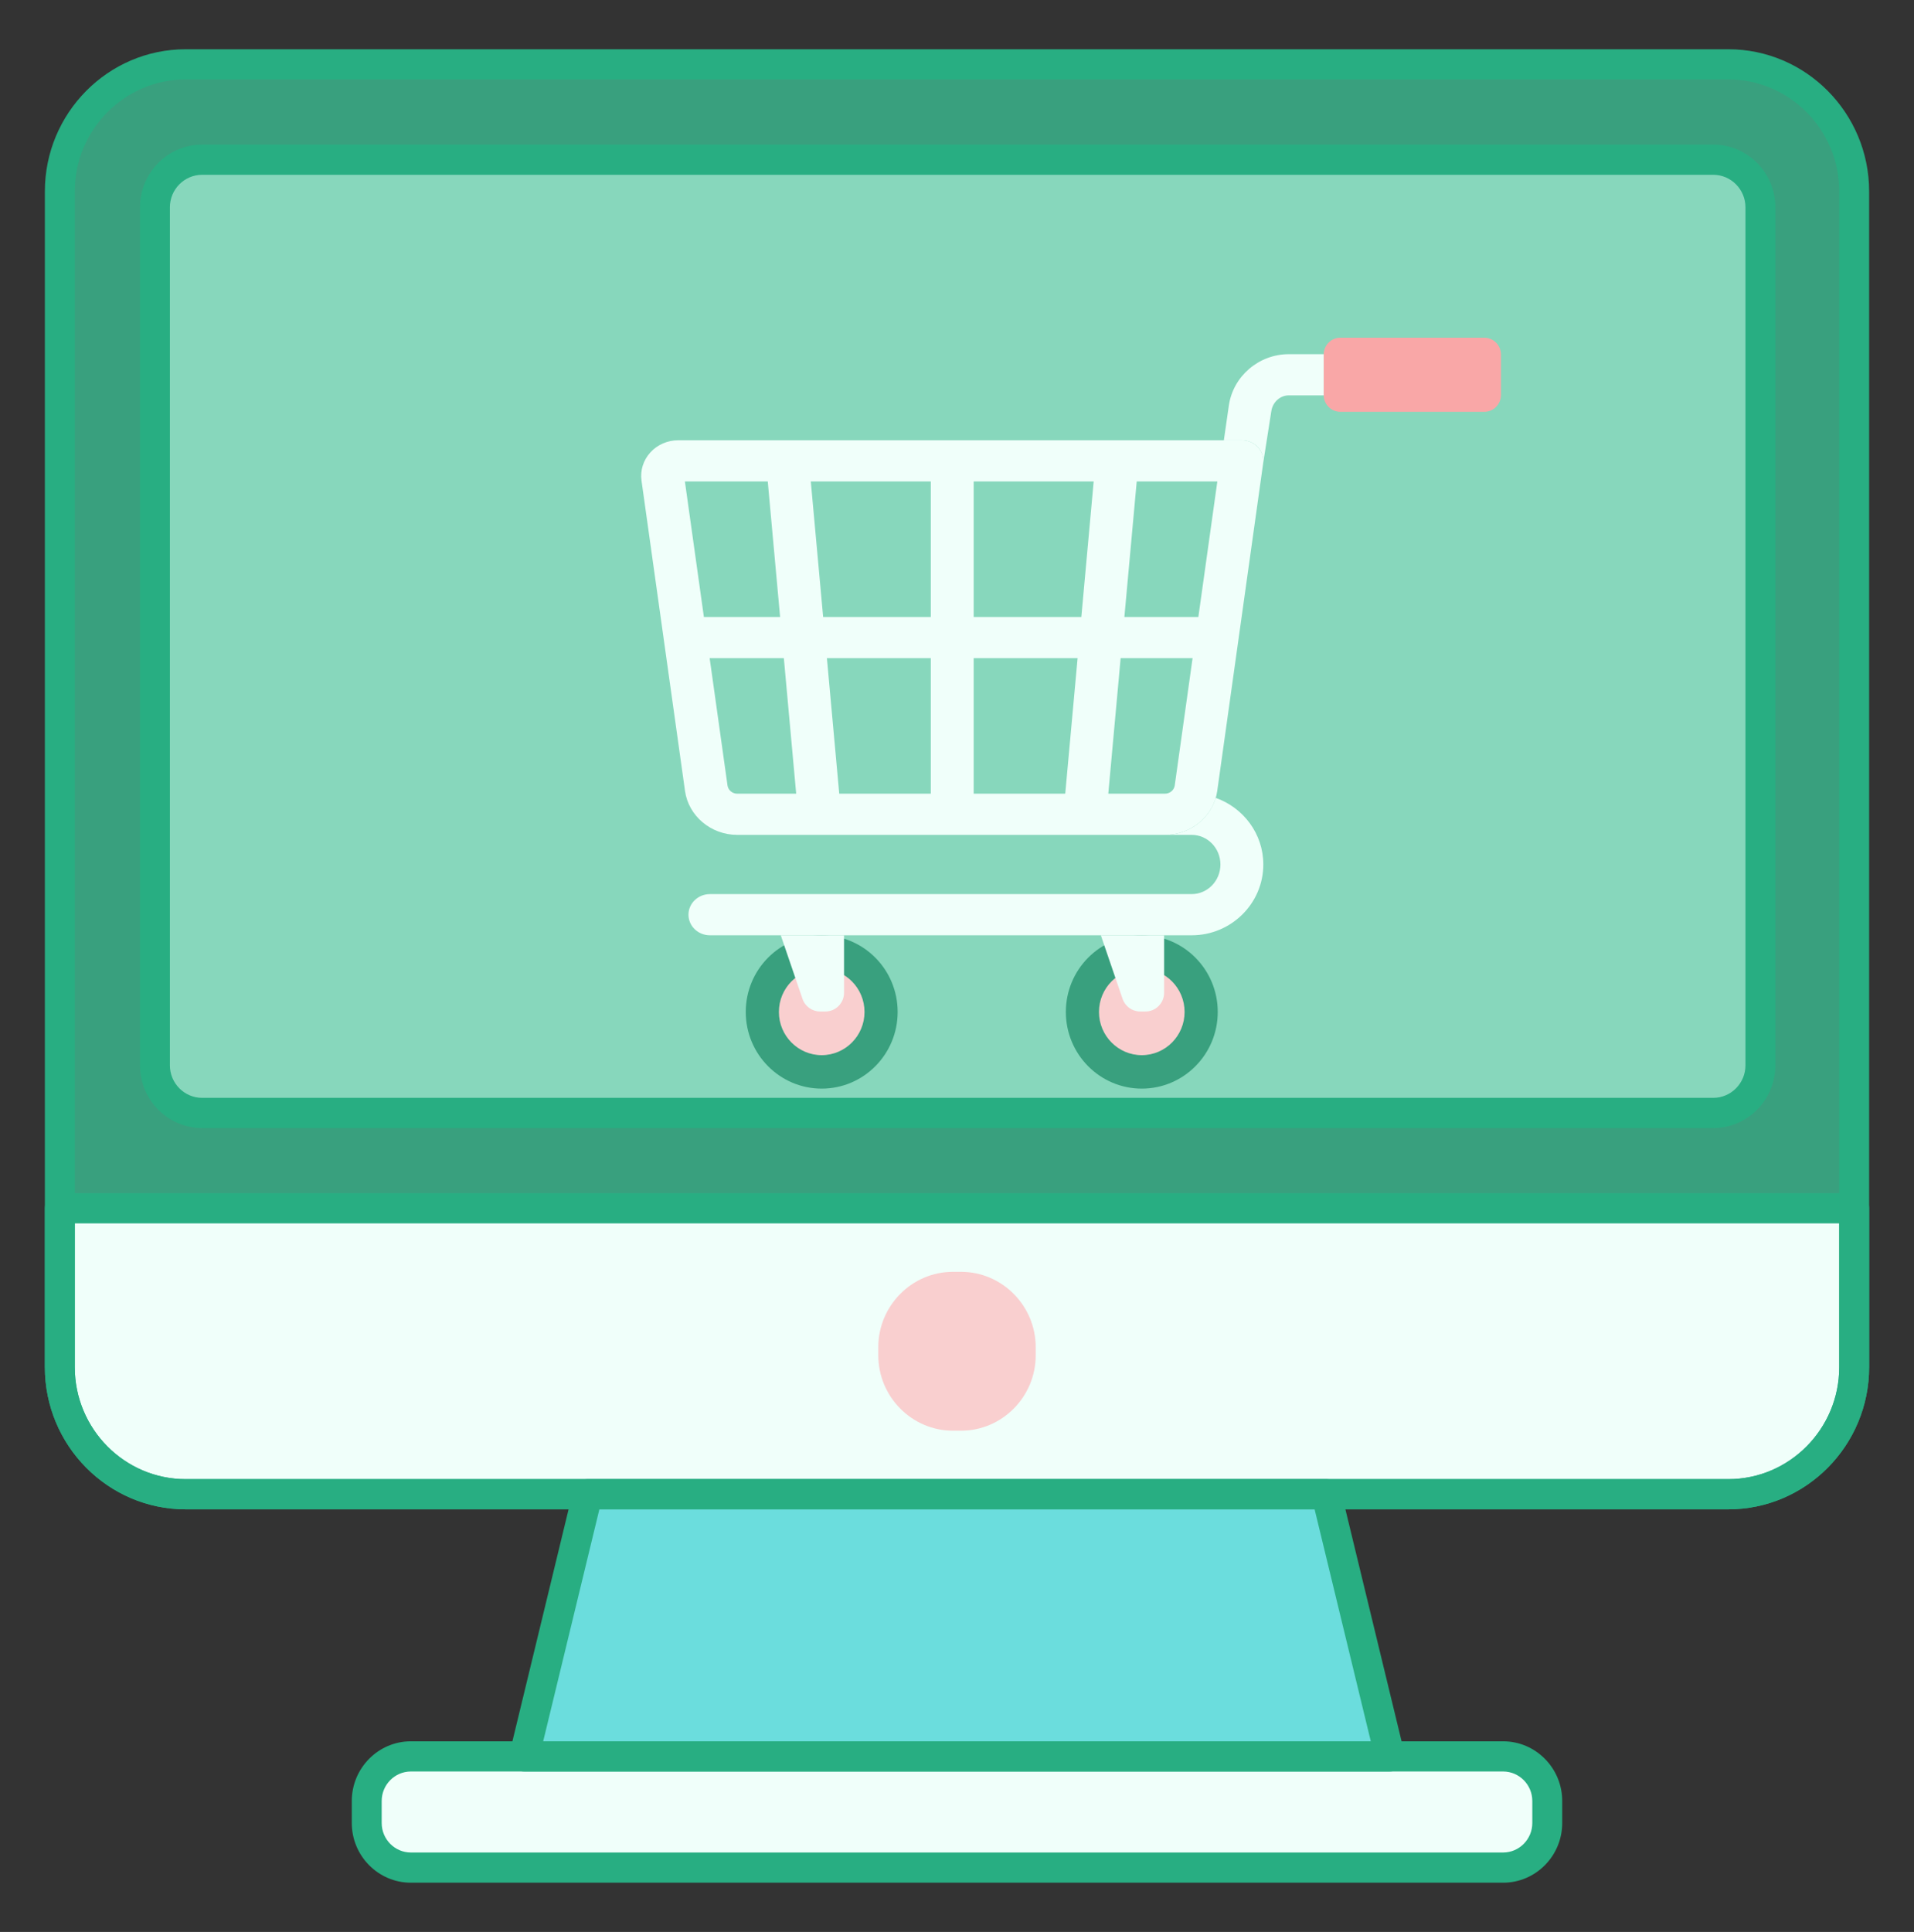 <svg width="109" height="110" viewBox="0 0 109 110" fill="none" xmlns="http://www.w3.org/2000/svg">
<rect x="0" y="0" width="109" height="110" fill="#333333" stroke="none"/>
<path d="M98.423 85.078H10.577C6.617 85.078 3.406 81.838 3.406 77.841V10.9C3.406 6.903 6.617 3.664 10.577 3.664H98.423C102.383 3.664 105.594 6.903 105.594 10.9V77.841C105.594 81.838 102.383 85.078 98.423 85.078Z" fill="#39A07E"/>
<path d="M8.823 60.655V11.806C8.823 10.307 10.028 9.092 11.513 9.092H97.565C99.05 9.092 100.254 10.307 100.254 11.806V60.655C100.254 62.154 99.05 63.369 97.565 63.369H11.513C10.028 63.369 8.823 62.154 8.823 60.655Z" fill="#87D7BC"/>
<path d="M85.599 106.337H23.401C22.012 106.337 20.886 105.2 20.886 103.798V102.543C20.886 101.141 22.012 100.004 23.401 100.004H85.599C86.988 100.004 88.115 101.141 88.115 102.543V103.798C88.114 105.2 86.988 106.337 85.599 106.337Z" fill="#F0FFFA"/>
<path d="M33.465 85.079L29.849 100.004H79.151L75.535 85.079H33.465Z" fill="#6BDDDD"/>
<path d="M3.406 68.795V77.842C3.406 81.839 6.617 85.078 10.577 85.078H98.423C102.383 85.078 105.594 81.839 105.594 77.842V68.795H3.406Z" fill="#F0FFFA"/>
<path d="M54.73 81.46H54.27C51.932 81.46 50.018 79.529 50.018 77.169V76.705C50.018 74.345 51.932 72.414 54.27 72.414H54.73C57.068 72.414 58.982 74.345 58.982 76.705V77.169C58.982 79.529 57.069 81.46 54.73 81.46Z" fill="#F9CFCF"/>
<path d="M98.423 85.938H10.577C6.153 85.938 2.555 82.306 2.555 77.841V10.9C2.555 6.436 6.153 2.804 10.577 2.804H98.423C102.847 2.804 106.445 6.436 106.445 10.9V77.841C106.445 82.306 102.847 85.938 98.423 85.938ZM10.577 4.523C7.093 4.523 4.258 7.384 4.258 10.9V77.841C4.258 81.358 7.093 84.219 10.577 84.219H98.423C101.907 84.219 104.742 81.358 104.742 77.841V10.9C104.742 7.384 101.907 4.523 98.423 4.523H10.577Z" fill="#28AE82"/>
<path d="M85.599 107.196H23.401C21.545 107.196 20.034 105.672 20.034 103.798V102.543C20.034 100.67 21.545 99.145 23.401 99.145H85.599C87.455 99.145 88.966 100.67 88.966 102.543V103.798C88.966 105.672 87.455 107.196 85.599 107.196ZM23.401 100.864C22.484 100.864 21.737 101.617 21.737 102.543V103.798C21.737 104.724 22.484 105.477 23.401 105.477H85.599C86.516 105.477 87.263 104.724 87.263 103.798V102.543C87.263 101.617 86.516 100.864 85.599 100.864H23.401Z" fill="#28AE82"/>
<path d="M79.151 100.863H29.849C29.588 100.863 29.341 100.742 29.18 100.535C29.018 100.327 28.96 100.056 29.023 99.8L32.637 84.875C32.731 84.49 33.072 84.22 33.464 84.22H75.535C75.928 84.22 76.269 84.49 76.362 84.875L79.977 99.8C80.039 100.056 79.981 100.327 79.82 100.535C79.659 100.742 79.412 100.863 79.151 100.863ZM30.934 99.144H78.065L74.866 85.939H34.133L30.934 99.144Z" fill="#28AE82"/>
<path d="M98.423 85.938H10.577C6.153 85.938 2.555 82.306 2.555 77.842V68.795C2.555 68.321 2.936 67.936 3.406 67.936H105.594C106.064 67.936 106.445 68.321 106.445 68.795V77.842C106.445 82.306 102.847 85.938 98.423 85.938ZM4.258 69.655V77.842C4.258 81.358 7.093 84.219 10.577 84.219H98.423C101.907 84.219 104.742 81.358 104.742 77.842V69.655H4.258Z" fill="#28AE82"/>
<path d="M97.566 64.228H11.513C9.56 64.228 7.972 62.625 7.972 60.655V11.806C7.972 9.836 9.56 8.233 11.513 8.233H97.565C99.517 8.233 101.106 9.836 101.106 11.806V60.655C101.106 62.625 99.517 64.228 97.566 64.228ZM11.513 9.952C10.499 9.952 9.675 10.784 9.675 11.806V60.655C9.675 61.678 10.5 62.509 11.513 62.509H97.565C98.579 62.509 99.402 61.677 99.402 60.655V11.806C99.402 10.784 98.578 9.952 97.565 9.952H11.513V9.952Z" fill="#28AE82"/>
<path d="M65.024 61.983C67.412 61.983 69.349 60.028 69.349 57.618C69.349 55.207 67.412 53.253 65.024 53.253C62.635 53.253 60.699 55.207 60.699 57.618C60.699 60.028 62.635 61.983 65.024 61.983Z" fill="#39A07E"/>
<path d="M65.024 60.078C63.679 60.078 62.586 58.974 62.586 57.618C62.586 56.261 63.679 55.158 65.024 55.158C66.368 55.158 67.461 56.261 67.461 57.618C67.461 58.974 66.368 60.078 65.024 60.078Z" fill="#F9CFCF"/>
<path d="M46.795 61.983C49.184 61.983 51.12 60.028 51.12 57.618C51.12 55.207 49.184 53.253 46.795 53.253C44.406 53.253 42.47 55.207 42.47 57.618C42.47 60.028 44.406 61.983 46.795 61.983Z" fill="#39A07E"/>
<path d="M46.795 60.078C45.451 60.078 44.357 58.974 44.357 57.618C44.357 56.261 45.451 55.158 46.795 55.158C48.139 55.158 49.233 56.261 49.233 57.618C49.233 58.974 48.139 60.078 46.795 60.078Z" fill="#F9CFCF"/>
<path d="M48.067 53.253V56.522C48.067 57.113 47.593 57.592 47.007 57.592H46.703C46.251 57.592 45.848 57.303 45.701 56.871L44.464 53.253H48.067Z" fill="#F0FFFA"/>
<path d="M66.295 53.253V56.522C66.295 57.113 65.821 57.592 65.236 57.592H64.931C64.479 57.592 64.077 57.303 63.929 56.871L62.692 53.253H66.295Z" fill="#F0FFFA"/>
<path d="M84.526 23.449H76.334C75.808 23.449 75.381 23.018 75.381 22.487V20.19C75.381 19.659 75.808 19.228 76.334 19.228H84.526C85.053 19.228 85.479 19.659 85.479 20.19V22.487C85.479 23.019 85.053 23.449 84.526 23.449Z" fill="#F9A7A7"/>
<path d="M72.4 23.41C72.474 22.898 72.902 22.511 73.396 22.511H75.382V20.166H73.396C71.689 20.166 70.222 21.423 69.982 23.089L69.697 25.067H70.724C71.076 25.067 71.411 25.214 71.642 25.468C71.874 25.723 71.981 26.061 71.933 26.396L72.4 23.41Z" fill="#F0FFFA"/>
<path d="M71.642 25.468C71.41 25.213 71.075 25.067 70.723 25.067H38.626C38.017 25.067 37.438 25.32 37.037 25.76C36.636 26.201 36.452 26.786 36.533 27.366L39.011 45.036C39.211 46.461 40.49 47.535 41.987 47.535H45.515H46.419H46.917H61.542H62.04H63.859H66.344C67.841 47.535 69.12 46.461 69.32 45.036L71.933 26.396C71.98 26.061 71.874 25.722 71.642 25.468ZM39.004 27.412H43.723L44.426 35.129H40.086L39.004 27.412ZM41.987 45.191C41.707 45.191 41.468 44.99 41.431 44.723L40.414 37.474H44.639L45.342 45.191H41.987ZM53.008 45.191H47.794L47.091 37.474H53.008V45.191ZM53.008 35.129H46.877L46.174 27.412H53.008V35.129ZM60.664 45.191H55.45V37.473H61.368L60.664 45.191ZM61.581 35.129H55.45V27.412H62.284L61.581 35.129ZM66.9 44.723C66.862 44.989 66.623 45.19 66.344 45.19H63.116L63.819 37.473H67.916L66.9 44.723ZM68.245 35.129H64.032L64.735 27.412H69.326L68.245 35.129Z" fill="#F0FFFA"/>
<path d="M67.864 47.535C68.767 47.535 69.502 48.292 69.502 49.222C69.502 50.152 68.768 50.908 67.864 50.908H40.429C39.754 50.908 39.208 51.434 39.208 52.081C39.208 52.728 39.755 53.253 40.429 53.253H67.864C70.114 53.253 71.944 51.445 71.944 49.221C71.944 47.473 70.81 45.986 69.232 45.428C68.873 46.653 67.699 47.535 66.344 47.535L67.864 47.535Z" fill="#F0FFFA"/>
</svg>
